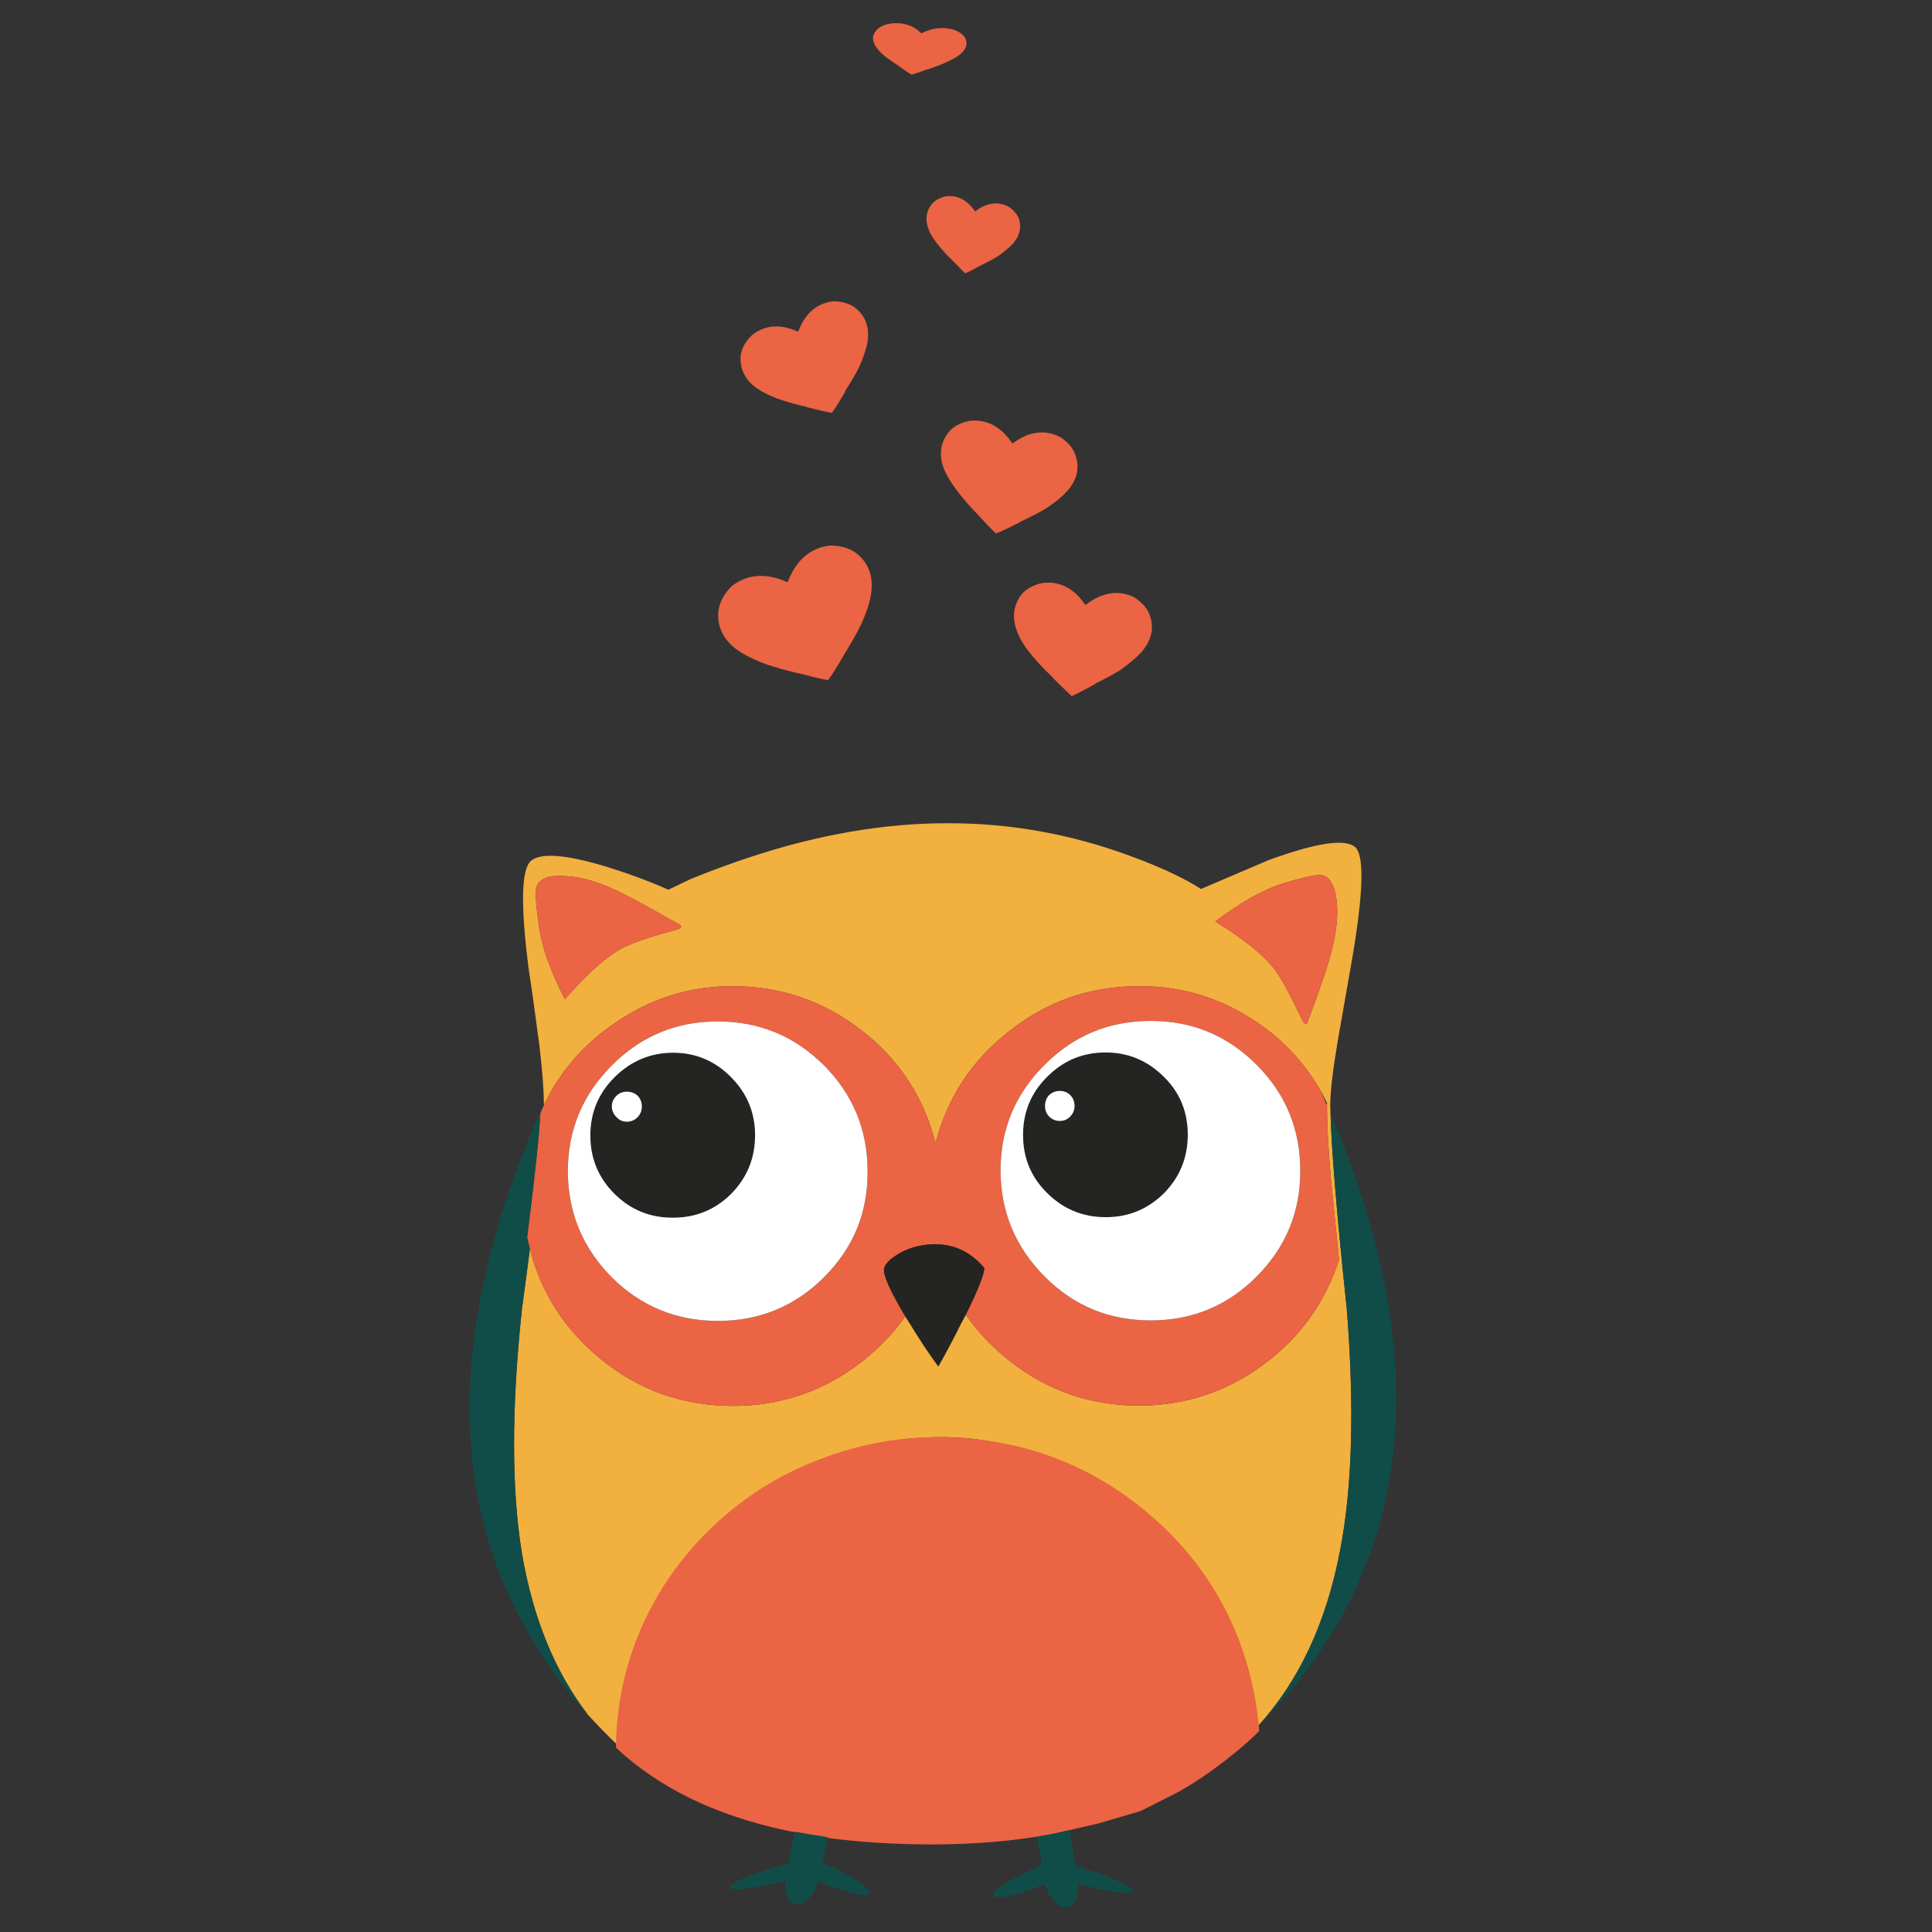<?xml version="1.0" encoding="utf-8"?>
<!-- Generator: Adobe Illustrator 16.0.0, SVG Export Plug-In . SVG Version: 6.00 Build 0)  -->
<!DOCTYPE svg PUBLIC "-//W3C//DTD SVG 1.1//EN" "http://www.w3.org/Graphics/SVG/1.1/DTD/svg11.dtd">
<svg version="1.1" id="Layer_1" xmlns="http://www.w3.org/2000/svg" xmlns:xlink="http://www.w3.org/1999/xlink" x="0px" y="0px"
	 width="300px" height="300px" viewBox="0 0 300 300" enable-background="new 0 0 300 300" xml:space="preserve">
<rect x="0" y="0" width="300" height="300" fill="#333333" stroke="none"/>
<g>
	<path fill-rule="evenodd" clip-rule="evenodd" fill="#F2B03F" d="M195.228,268.146C193.883,255.828,189.446,245.333,180,237
		c-9.573-8.436-21.052-13.84-33.912-13.84c-6.78,0.025-13.262,1.331-19.446,3.919c-6.004,2.433-11.321,5.914-15.953,10.442
		c-4.607,4.476-8.191,9.651-10.752,15.525c-2.485,5.796-3.765,11.839-3.843,18.126c-1.707-1.629-3.325-3.285-4.852-4.968
		c-5.072-6.625-8.461-14.904-10.169-24.842c-1.656-9.937-1.669-22.604-0.039-37.999c0.465-3.39,0.879-6.547,1.242-9.472
		c1.708,6.755,5.304,12.409,10.791,16.963c5.978,4.968,12.899,7.453,20.766,7.453c7.478,0,14.181-2.317,20.105-6.949
		c2.615-2.07,4.826-4.386,6.639-6.947c0.207,0.337,0.438,0.699,0.698,1.087c1.423,2.355,2.898,4.58,4.424,6.676
		c1.191-2.096,2.368-4.32,3.533-6.676c0.258-0.492,0.505-0.944,0.737-1.358c1.837,2.665,4.102,5.058,6.793,7.181
		c5.898,4.632,12.602,6.947,20.106,6.947c7.219-0.025,13.688-2.174,19.406-6.443c5.615-4.165,9.497-9.573,11.645-16.224
		c-0.596-5.875-1.022-10.144-1.281-12.81c-0.388-4.451-0.582-8.021-0.582-10.713v-0.427v-0.389c-0.336-0.672-0.674-1.319-1.009-1.94
		c-2.666-4.605-6.263-8.332-10.791-11.178c-5.305-3.391-11.127-5.06-17.467-5.009c-7.478,0-14.154,2.317-20.027,6.949
		c-5.823,4.502-9.653,10.312-11.49,17.428c-1.811-7.116-5.602-12.926-11.373-17.428c-5.925-4.632-12.641-6.949-20.145-6.949
		c-6.599,0-12.601,1.851-18.01,5.551c-4.995,3.313-8.759,7.621-11.295,12.926c0-0.077,0-0.168,0-0.271
		c0-2.071-0.233-5.086-0.699-9.045c-0.699-5.305-1.255-9.277-1.669-11.917c-1.268-9.885-1.139-15.461,0.388-16.729
		c1.578-1.294,5.602-0.945,12.071,1.047c3.313,1.035,6.392,2.188,9.239,3.455l3.493-1.668c2.976-1.217,6.107-2.368,9.393-3.455
		c10.558-3.467,20.688-5.201,30.392-5.201c9.73-0.026,19.213,1.668,28.452,5.085c4.658,1.707,8.319,3.415,10.984,5.123l10.558-4.503
		c7.322-2.665,11.773-3.337,13.353-2.018c1.475,1.242,1.319,7.077-0.466,17.506c-0.492,2.793-1.229,6.999-2.213,12.615
		c-0.775,4.579-1.164,7.904-1.164,9.975c0,0.414,0.014,0.841,0.039,1.281c0.154,5.744,0.996,15.849,2.522,30.313
		c1.217,15.294,0.867,27.831-1.049,37.612C205.927,252.051,201.645,261.158,195.228,268.146 M207.145,137.922
		c-0.519-1.423-1.295-2.109-2.33-2.058c-1.034,0.052-3.027,0.531-5.978,1.437c-2.924,0.983-6.301,2.911-10.131,5.783
		c5.021,3.105,8.269,5.835,9.743,8.19c1.009,1.553,2.276,3.96,3.803,7.22c0.441,0.698,0.726,0.698,0.854,0
		c1.347-3.571,2.316-6.301,2.911-8.19c1.087-3.416,1.631-6.339,1.631-8.772C207.648,140.238,207.479,139.035,207.145,137.922z
		 M97.647,139.242c-3.105-1.656-5.835-2.666-8.19-3.027c-1.345-0.208-2.587-0.259-3.726-0.155c-1.501,0.259-2.329,0.918-2.484,1.979
		c-0.13,1.061,0.039,3.131,0.505,6.21c0.466,3.027,1.786,6.664,3.959,10.907c3.959-4.503,7.219-7.285,9.782-8.346
		c1.63-0.724,4.191-1.552,7.685-2.484c0.776-0.285,0.802-0.583,0.078-0.893C101.942,141.545,99.407,140.147,97.647,139.242z
		 M142.518,249.049c0.956,0.595,2.018,0.905,3.182,0.931c1.372,0,2.562-0.31,3.571-0.931c1.218-0.802,1.966-1.876,2.251-3.222
		c0.104-0.312,0.298-0.582,0.583-0.815c0.259-0.181,0.544-0.22,0.854-0.116c0.311,0.078,0.544,0.259,0.699,0.544
		c0.155,0.31,0.181,0.634,0.077,0.97c-0.414,1.992-1.449,3.545-3.105,4.658c-1.397,0.932-3.001,1.397-4.813,1.397h-0.117
		c-1.888,0-3.519-0.557-4.89-1.669c-1.371-1.036-2.252-2.485-2.64-4.348c-0.104-0.362-0.064-0.699,0.116-1.009
		c0.182-0.285,0.427-0.466,0.738-0.544c0.284-0.104,0.556-0.064,0.814,0.116c0.284,0.233,0.465,0.53,0.543,0.893
		C140.642,247.251,141.353,248.299,142.518,249.049z M129.592,245.479c0.181,0.311,0.22,0.634,0.116,0.97
		c-0.439,2.019-1.462,3.57-3.065,4.658c-1.423,0.931-3.041,1.396-4.853,1.396h-0.078c-1.915,0-3.557-0.542-4.929-1.63
		c-1.397-1.087-2.278-2.563-2.64-4.425c-0.078-0.362-0.026-0.699,0.156-1.009c0.129-0.285,0.35-0.466,0.661-0.544
		c0.309-0.104,0.607-0.064,0.892,0.116c0.258,0.26,0.414,0.557,0.466,0.893c0.31,1.372,1.022,2.42,2.135,3.145
		c0.957,0.621,2.044,0.957,3.26,1.01c1.294,0,2.484-0.337,3.572-1.01c1.216-0.75,1.966-1.798,2.25-3.145
		c0.104-0.362,0.272-0.646,0.505-0.854c0.285-0.181,0.556-0.22,0.815-0.117C129.217,245.012,129.462,245.193,129.592,245.479z
		 M128.233,264.031c0.285,0.207,0.466,0.492,0.543,0.854c0.284,1.37,0.983,2.433,2.096,3.183c0.983,0.595,2.083,0.893,3.299,0.893
		c1.319,0.025,2.51-0.271,3.571-0.893c1.165-0.802,1.902-1.889,2.212-3.261c0.078-0.337,0.259-0.608,0.543-0.814
		c0.258-0.208,0.543-0.26,0.854-0.155c0.284,0.077,0.517,0.271,0.698,0.581c0.156,0.363,0.182,0.725,0.079,1.087
		c-0.415,1.993-1.45,3.571-3.105,4.736c-1.424,1.009-3.028,1.514-4.813,1.514h-0.079c-1.915,0-3.557-0.583-4.929-1.746
		c-1.345-1.113-2.226-2.602-2.64-4.464c-0.077-0.363-0.026-0.713,0.156-1.049c0.155-0.336,0.388-0.543,0.699-0.621
		C127.702,263.798,127.975,263.85,128.233,264.031z M157.422,268.922c1.319,0.025,2.497-0.284,3.532-0.931
		c1.241-0.803,2.005-1.877,2.29-3.223c0.078-0.336,0.26-0.607,0.544-0.814c0.258-0.181,0.529-0.221,0.813-0.116
		c0.312,0.077,0.558,0.271,0.738,0.581c0.156,0.363,0.194,0.725,0.116,1.087c-0.465,1.993-1.5,3.559-3.104,4.697
		c-1.449,1.01-3.067,1.514-4.852,1.514h-0.117c-1.863,0-3.493-0.583-4.891-1.747c-1.371-1.087-2.238-2.575-2.6-4.464
		c-0.104-0.362-0.065-0.724,0.116-1.087c0.154-0.31,0.388-0.504,0.699-0.581c0.309-0.104,0.582-0.053,0.814,0.155
		c0.285,0.206,0.479,0.478,0.583,0.814c0.232,1.397,0.932,2.459,2.096,3.184C155.158,268.611,156.231,268.922,157.422,268.922z
		 M163.05,244.818c0.311-0.078,0.582-0.026,0.815,0.155c0.284,0.207,0.452,0.491,0.504,0.854c0.312,1.397,1.035,2.472,2.174,3.222
		c0.932,0.595,2.019,0.905,3.261,0.931c1.294,0,2.472-0.31,3.531-0.931c1.217-0.802,1.981-1.876,2.29-3.222
		c0.079-0.362,0.247-0.634,0.506-0.815c0.259-0.181,0.529-0.22,0.814-0.116c0.312,0.078,0.544,0.259,0.699,0.544
		c0.154,0.259,0.207,0.581,0.154,0.97c-0.439,1.992-1.475,3.545-3.104,4.658c-1.397,0.932-3.015,1.397-4.852,1.397h-0.078
		c-1.94,0-3.584-0.557-4.929-1.669c-1.372-1.087-2.251-2.549-2.641-4.387c-0.076-0.389-0.025-0.725,0.156-1.009
		C162.507,245.115,162.739,244.922,163.05,244.818z"/>
	<path fill-rule="evenodd" clip-rule="evenodd" fill="#EB6444" d="M143.06,5.176l0.078-0.039c1.683-0.828,3.364-0.996,5.046-0.504
		c0.776,0.31,1.333,0.711,1.669,1.203c0.466,0.879,0.233,1.733-0.699,2.562c-0.544,0.439-1.345,0.893-2.406,1.358
		c-0.751,0.336-1.604,0.66-2.562,0.97c-0.104,0.052-0.207,0.078-0.31,0.078c-1.113,0.414-1.851,0.673-2.213,0.776h-0.116
		c-0.311-0.154-0.919-0.556-1.824-1.203c-0.078-0.052-0.142-0.104-0.194-0.155c-0.802-0.518-1.475-0.983-2.018-1.397
		c-0.829-0.673-1.384-1.293-1.669-1.863c-0.518-0.932-0.336-1.786,0.543-2.562c0.543-0.414,1.267-0.673,2.173-0.776
		c1.811-0.155,3.299,0.35,4.464,1.514L143.06,5.176z M123.963,51.443c1.061-2.794,2.859-4.347,5.395-4.658
		c1.32,0,2.432,0.311,3.339,0.932c1.604,1.216,2.29,2.911,2.058,5.084c-0.182,1.217-0.648,2.652-1.398,4.309
		c-0.543,1.061-1.229,2.226-2.057,3.494c-0.053,0.181-0.117,0.336-0.195,0.465c-0.931,1.579-1.565,2.575-1.902,2.989v0.039h-0.039
		c-0.024,0-0.036,0.026-0.038,0.077v-0.077c-0.569-0.078-1.721-0.336-3.455-0.776c-0.182-0.026-0.337-0.078-0.467-0.155
		c-1.5-0.336-2.82-0.699-3.959-1.086c-1.708-0.596-3.053-1.268-4.036-2.019c-1.682-1.346-2.406-3.027-2.174-5.045
		c0.208-1.087,0.789-2.083,1.747-2.989c1.992-1.579,4.361-1.76,7.103-0.543c0.026,0,0.052,0,0.078,0V51.443z M147.835,40.38
		c-0.777-0.75-1.437-1.462-1.98-2.134c-0.829-0.984-1.397-1.902-1.708-2.756c-0.518-1.449-0.324-2.729,0.583-3.842
		c0.518-0.569,1.229-0.958,2.135-1.165c1.811-0.207,3.313,0.556,4.502,2.29c0.026,0.026,0.053,0.039,0.079,0.039
		c1.681-1.293,3.351-1.565,5.006-0.814c0.802,0.491,1.372,1.099,1.708,1.824c0.491,1.319,0.259,2.587-0.698,3.804
		c-0.543,0.646-1.346,1.346-2.407,2.096c-0.724,0.466-1.565,0.919-2.522,1.359c-0.104,0.103-0.221,0.168-0.35,0.194
		c-1.112,0.621-1.863,0.997-2.251,1.126v0.038h-0.038c-0.026-0.025-0.052-0.025-0.079,0l0.04-0.038
		c-0.284-0.233-0.879-0.829-1.786-1.786C147.964,40.536,147.887,40.458,147.835,40.38z M146.476,72.559
		c-0.725-2.122-0.401-3.998,0.971-5.628c0.802-0.828,1.863-1.359,3.182-1.592c2.614-0.259,4.787,0.893,6.521,3.455
		c0.025,0.026,0.052,0.039,0.077,0.039h0.04c2.482-1.837,4.916-2.173,7.296-1.009c1.165,0.724,1.954,1.618,2.368,2.679
		c0.75,1.966,0.401,3.816-1.048,5.55c-0.828,0.983-2.032,1.979-3.61,2.989c-1.061,0.621-2.314,1.268-3.765,1.941
		c-0.155,0.103-0.312,0.194-0.466,0.271c-1.682,0.854-2.795,1.372-3.338,1.553l-0.039,0.039c-0.024-0.026-0.038-0.026-0.039,0
		v-0.039c-0.439-0.388-1.293-1.268-2.562-2.64c-0.13-0.129-0.246-0.258-0.35-0.388c-1.113-1.139-2.043-2.199-2.794-3.183
		C147.757,75.12,146.942,73.774,146.476,72.559z M133.628,97.128c-0.646,1.32-1.449,2.743-2.407,4.27
		c-0.103,0.182-0.206,0.362-0.31,0.543c-1.113,1.889-1.876,3.092-2.29,3.61v0.039c-0.025,0-0.037,0.013-0.038,0.039v-0.039h-0.039
		c-0.674-0.078-2.071-0.401-4.193-0.97c-0.181-0.026-0.375-0.064-0.582-0.117c-1.76-0.414-3.325-0.854-4.696-1.319
		c-2.071-0.75-3.701-1.579-4.891-2.484c-2.044-1.63-2.911-3.648-2.601-6.055c0.232-1.293,0.919-2.51,2.058-3.648
		c2.432-1.863,5.292-2.07,8.578-0.621c0.026,0,0.064,0,0.116,0v-0.039c1.293-3.364,3.468-5.24,6.521-5.628
		c1.604,0,2.95,0.375,4.037,1.126c1.915,1.475,2.717,3.519,2.406,6.132C135.117,93.415,134.561,95.135,133.628,97.128z
		 M158.664,92.237c0.802-0.854,1.863-1.423,3.183-1.708c2.665-0.337,4.877,0.776,6.637,3.338c0.026,0.026,0.052,0.052,0.078,0.077
		l0.039-0.039c2.51-1.915,4.968-2.329,7.374-1.242c1.19,0.724,2.019,1.604,2.485,2.639c0.775,1.993,0.452,3.881-0.971,5.667
		c-0.802,0.957-1.992,1.992-3.571,3.105c-1.061,0.647-2.303,1.32-3.727,2.019c-0.129,0.129-0.258,0.22-0.388,0.271
		c-1.682,0.906-2.795,1.475-3.338,1.708l-0.039,0.039l-0.038-0.039c-0.025-0.025-0.052-0.025-0.079,0l0.04-0.039
		c-0.44-0.388-1.333-1.255-2.678-2.6c-0.13-0.104-0.247-0.233-0.35-0.389c-1.139-1.087-2.109-2.109-2.911-3.066
		c-1.243-1.45-2.084-2.795-2.523-4.037C157.111,95.821,157.37,93.919,158.664,92.237z M182.786,278.354l-5.717,2.884l-6.553,1.913
		l-6.963,1.612c-1.092,0.201-2.172,0.383-3.237,0.535c-5.535,0.838-11.499,1.2-17.89,1.084c-5.562-0.092-10.741-0.501-15.537-1.221
		c-1.752-0.306-3.453-0.635-5.1-0.987c-10.835-2.355-19.551-6.62-26.146-12.8l0.017-0.66c0.004-0.181,0.01-0.361,0.014-0.541
		c0.003-0.131,0.006-0.233,0.008-0.312c0.243-6.283,1.68-12.291,4.316-18.02c2.713-5.806,6.432-10.886,11.154-15.239
		c4.748-4.405,10.155-7.746,16.221-10.021c6.25-2.426,12.763-3.562,19.542-3.409c12.855,0.336,23.958,4.845,33.308,13.528
		c9.226,8.577,14.295,19.729,15.316,32.076C193.169,271.235,187.749,275.637,182.786,278.354z M205.048,169.323
		c0.335,0.751,0.673,1.526,1.009,2.329v0.427c0,2.691,0.194,6.262,0.582,10.713c0.259,2.666,0.686,6.935,1.281,12.81
		c-2.147,6.65-6.029,12.059-11.645,16.224c-5.719,4.27-12.188,6.418-19.406,6.443c-7.505,0-14.208-2.315-20.106-6.947
		c-2.691-2.123-4.956-4.516-6.793-7.181c1.916-3.881,2.873-6.301,2.873-7.259c-2.562-3.002-5.796-4.165-9.704-3.493
		c-1.5,0.258-2.833,0.776-3.998,1.553c-1.06,0.672-1.682,1.346-1.863,2.019c-0.18,0.982,0.918,3.468,3.3,7.452
		c-1.813,2.562-4.024,4.877-6.639,6.947c-5.925,4.632-12.628,6.949-20.105,6.949c-7.867,0-14.788-2.485-20.766-7.453
		c-5.487-4.554-9.083-10.208-10.791-16.963c-0.155-0.568-0.297-1.15-0.427-1.746c1.19-9.342,1.876-15.784,2.058-19.33
		c0.18-0.388,0.362-0.789,0.543-1.203c2.536-5.305,6.301-9.612,11.295-12.926c5.409-3.7,11.411-5.551,18.01-5.551
		c7.504,0,14.22,2.317,20.145,6.949c5.771,4.502,9.562,10.312,11.373,17.428c1.837-7.116,5.667-12.926,11.49-17.428
		c5.873-4.632,12.55-6.949,20.027-6.949c6.34-0.051,12.162,1.618,17.467,5.009C198.785,160.991,202.382,164.718,205.048,169.323z
		 M207.145,137.922c0.335,1.113,0.504,2.316,0.504,3.609c0,2.433-0.544,5.356-1.631,8.772c-0.595,1.89-1.564,4.619-2.911,8.19
		c-0.129,0.698-0.413,0.698-0.854,0c-1.526-3.26-2.794-5.667-3.803-7.22c-1.475-2.354-4.722-5.085-9.743-8.19
		c3.83-2.872,7.207-4.8,10.131-5.783c2.95-0.905,4.943-1.384,5.978-1.437C205.85,135.813,206.626,136.5,207.145,137.922z
		 M178.653,158.533c-6.442,0-11.93,2.276-16.458,6.83c-4.554,4.529-6.83,10.002-6.83,16.42c0.025,6.418,2.328,11.915,6.908,16.496
		c4.503,4.503,9.976,6.754,16.419,6.754c6.417,0,11.891-2.265,16.419-6.793c4.555-4.579,6.818-10.066,6.792-16.457
		c0-6.443-2.264-11.93-6.792-16.457C190.557,160.771,185.071,158.507,178.653,158.533z M97.647,139.242
		c1.76,0.905,4.295,2.304,7.608,4.192c0.724,0.311,0.698,0.608-0.078,0.893c-3.494,0.932-6.055,1.76-7.685,2.484
		c-2.563,1.061-5.822,3.843-9.782,8.346c-2.173-4.244-3.493-7.88-3.959-10.907c-0.466-3.079-0.635-5.149-0.505-6.21
		c0.155-1.061,0.983-1.72,2.484-1.979c1.139-0.104,2.381-0.052,3.726,0.155C91.812,136.576,94.542,137.585,97.647,139.242z
		 M127.922,165.403c-4.554-4.529-10.053-6.792-16.497-6.792c-6.417,0-11.89,2.277-16.418,6.831
		c-4.554,4.553-6.831,10.039-6.831,16.457c0.025,6.391,2.303,11.877,6.831,16.457c4.554,4.503,10.04,6.755,16.458,6.755
		c6.469,0,11.967-2.266,16.496-6.793c4.554-4.555,6.806-10.04,6.754-16.458C134.715,175.443,132.451,169.958,127.922,165.403z"/>
	<path fill-rule="evenodd" clip-rule="evenodd" fill="#242422" d="M149.969,204.141c-0.232,0.414-0.479,0.866-0.737,1.358
		c-1.165,2.355-2.342,4.58-3.533,6.676c-1.526-2.096-3.001-4.32-4.424-6.676c-0.259-0.388-0.491-0.75-0.698-1.087
		c-2.382-3.984-3.48-6.47-3.3-7.452c0.181-0.673,0.803-1.347,1.863-2.019c1.165-0.776,2.498-1.295,3.998-1.553
		c3.908-0.672,7.143,0.491,9.704,3.493C152.842,197.84,151.885,200.26,149.969,204.141z M164.563,169.401
		c-0.646,0-1.203,0.22-1.669,0.659c-0.414,0.439-0.621,0.997-0.621,1.67c0,0.646,0.207,1.19,0.621,1.63
		c0.466,0.465,1.022,0.698,1.669,0.698c0.647,0,1.19-0.233,1.631-0.698c0.439-0.439,0.659-0.983,0.659-1.63
		c0-0.673-0.22-1.23-0.659-1.67C165.754,169.621,165.211,169.401,164.563,169.401z M171.667,163.423c3.52,0,6.546,1.269,9.083,3.805
		c2.458,2.432,3.688,5.421,3.688,8.967c0,3.545-1.229,6.572-3.688,9.082c-2.51,2.483-5.525,3.727-9.044,3.727
		c-3.545,0-6.573-1.243-9.083-3.727c-2.51-2.458-3.765-5.473-3.765-9.045c0-3.545,1.241-6.545,3.727-9.004
		C165.095,164.691,168.122,163.423,171.667,163.423z M99.005,173.477c0.44-0.466,0.66-1.022,0.66-1.668
		c0-0.648-0.22-1.204-0.66-1.67c-0.466-0.414-1.022-0.621-1.668-0.621c-0.647,0-1.177,0.207-1.591,0.621
		c-0.492,0.466-0.738,1.021-0.738,1.67c0,0.646,0.246,1.202,0.738,1.668c0.414,0.466,0.944,0.698,1.591,0.698
		C97.983,174.175,98.54,173.942,99.005,173.477z M113.483,167.228c2.51,2.51,3.765,5.524,3.765,9.043
		c0,3.545-1.229,6.573-3.687,9.082c-2.484,2.486-5.499,3.728-9.044,3.728c-3.546,0.026-6.573-1.204-9.083-3.688
		c-2.51-2.484-3.765-5.512-3.765-9.082c0-3.52,1.242-6.521,3.726-9.007c2.536-2.534,5.563-3.815,9.083-3.841
		C107.998,163.463,111,164.718,113.483,167.228z"/>
	<path fill-rule="evenodd" clip-rule="evenodd" fill="#FFFFFF" d="M164.563,169.401c0.647,0,1.19,0.22,1.631,0.659
		c0.439,0.439,0.659,0.997,0.659,1.67c0,0.646-0.22,1.19-0.659,1.63c-0.44,0.465-0.983,0.698-1.631,0.698
		c-0.646,0-1.203-0.233-1.669-0.698c-0.414-0.439-0.621-0.983-0.621-1.63c0-0.673,0.207-1.23,0.621-1.67
		C163.36,169.621,163.917,169.401,164.563,169.401z M171.667,163.423c-3.545,0-6.572,1.269-9.082,3.805
		c-2.485,2.459-3.727,5.459-3.727,9.004c0,3.572,1.255,6.587,3.765,9.045c2.51,2.483,5.538,3.727,9.083,3.727
		c3.519,0,6.534-1.243,9.044-3.727c2.458-2.51,3.688-5.537,3.688-9.082c0-3.546-1.229-6.535-3.688-8.967
		C178.213,164.691,175.187,163.423,171.667,163.423z M178.653,158.533c6.418-0.026,11.903,2.238,16.458,6.793
		c4.528,4.527,6.792,10.014,6.792,16.457c0.026,6.391-2.237,11.878-6.792,16.457c-4.528,4.528-10.002,6.793-16.419,6.793
		c-6.443,0-11.916-2.251-16.419-6.754c-4.58-4.581-6.883-10.078-6.908-16.496c0-6.418,2.276-11.891,6.83-16.42
		C166.724,160.81,172.211,158.533,178.653,158.533z M99.005,173.477c-0.466,0.466-1.022,0.698-1.668,0.698
		c-0.647,0-1.177-0.232-1.591-0.698c-0.492-0.466-0.738-1.022-0.738-1.668c0-0.648,0.246-1.204,0.738-1.67
		c0.414-0.414,0.944-0.621,1.591-0.621c0.646,0,1.203,0.207,1.668,0.621c0.44,0.466,0.66,1.021,0.66,1.67
		C99.666,172.454,99.446,173.011,99.005,173.477z M127.922,165.403c4.529,4.555,6.793,10.04,6.793,16.457
		c0.052,6.418-2.2,11.903-6.754,16.458c-4.529,4.527-10.027,6.793-16.496,6.793c-6.417,0-11.903-2.252-16.458-6.755
		c-4.528-4.58-6.806-10.066-6.831-16.457c0-6.418,2.277-11.904,6.831-16.457c4.528-4.554,10-6.831,16.418-6.831
		C117.87,158.611,123.368,160.874,127.922,165.403z M113.483,167.228c-2.484-2.51-5.485-3.765-9.004-3.765
		c-3.52,0.025-6.547,1.307-9.083,3.841c-2.484,2.486-3.726,5.487-3.726,9.007c0,3.57,1.255,6.598,3.765,9.082
		c2.51,2.483,5.537,3.714,9.083,3.688c3.545,0,6.56-1.241,9.044-3.728c2.458-2.509,3.687-5.537,3.687-9.082
		C117.248,172.752,115.993,169.737,113.483,167.228z"/>
	<path fill-rule="evenodd" clip-rule="evenodd" fill="#114D48" d="M195.228,268.146c6.417-6.987,10.699-16.095,12.847-27.325
		c1.916-9.781,2.266-22.318,1.049-37.612c-1.526-14.465-2.368-24.569-2.522-30.313C223.291,212.175,219.499,243.926,195.228,268.146
		z M161.046,285.205c1.062-0.18,2.136-0.389,3.223-0.619l1.813-0.408l0.904,5.608l1.552,0.465c2.406,0.726,4.321,1.449,5.745,2.174
		c1.423,0.674,1.914,1.113,1.475,1.319v0.04c-0.363,0.207-1.346,0.193-2.95-0.04c-1.553-0.258-3.351-0.659-5.396-1.202
		c0.053,1.034-0.09,1.901-0.426,2.601c-0.39,0.698-0.88,1.047-1.477,1.047h-0.038c-0.647,0.026-1.255-0.31-1.824-1.009
		c-0.596-0.672-1.049-1.553-1.358-2.639c-1.759,0.725-3.377,1.28-4.852,1.669c-1.476,0.388-2.434,0.491-2.873,0.311h-0.116
		c-0.491-0.207-0.233-0.699,0.775-1.476c1.088-0.776,2.627-1.63,4.62-2.562l1.94-0.893L161.046,285.205z M123.441,284.423
		c1.655,0.31,3.364,0.594,5.124,0.854l-0.854,3.92l1.863,0.854c1.94,0.958,3.429,1.838,4.463,2.64
		c1.009,0.775,1.255,1.255,0.738,1.437l-0.039,0.038c-0.466,0.182-1.423,0.065-2.873-0.349c-1.475-0.361-3.079-0.932-4.813-1.709
		c-0.31,1.063-0.777,1.929-1.397,2.602c-0.647,0.698-1.268,1.035-1.863,1.009h-0.078c-0.621,0-1.087-0.362-1.398-1.087
		c-0.31-0.672-0.44-1.526-0.388-2.561c-2.096,0.542-3.907,0.905-5.434,1.086c-1.604,0.259-2.587,0.285-2.95,0.078h-0.039
		c-0.414-0.259,0.103-0.725,1.553-1.397c1.449-0.673,3.403-1.358,5.861-2.058l1.514-0.466L123.441,284.423z M91.243,266.205
		c-21.891-24.402-24.155-56.022-6.792-94.862c0,0.103,0,0.193,0,0.271c-0.181,0.414-0.363,0.815-0.543,1.203
		c-0.182,3.546-0.868,9.988-2.058,19.33c0.129,0.596,0.271,1.178,0.427,1.746c-0.363,2.925-0.776,6.082-1.242,9.472
		c-1.631,15.396-1.617,28.063,0.039,37.999C82.781,251.301,86.17,259.58,91.243,266.205z"/>
</g>
</svg>
